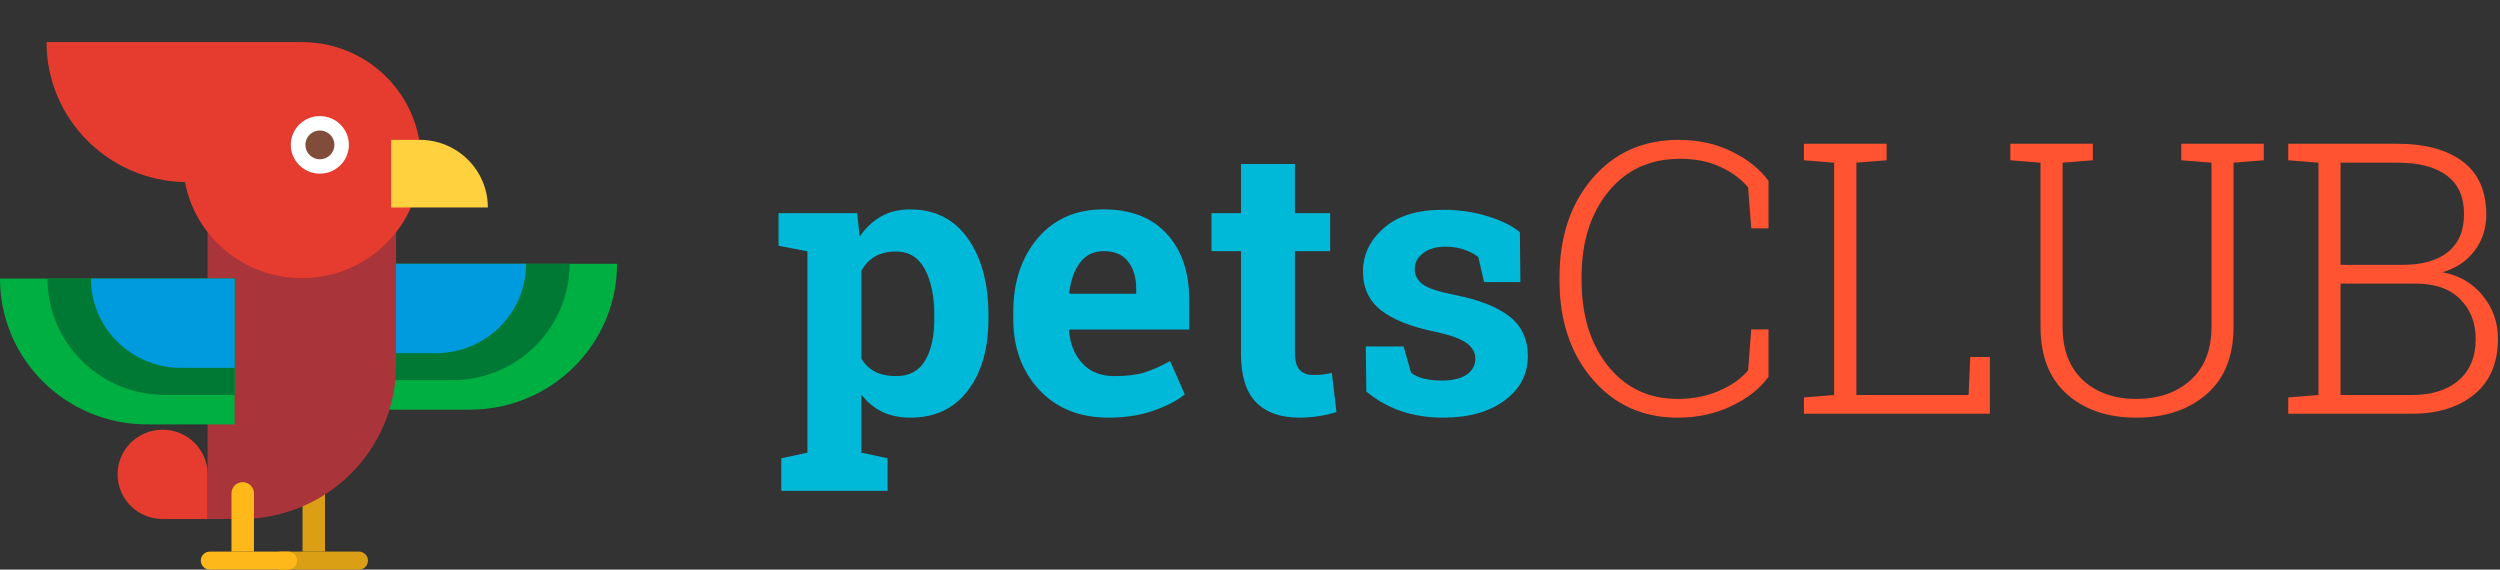 <svg width="474" height="108" viewBox="0 0 474 108" version="1.1" xmlns="http://www.w3.org/2000/svg" xmlns:xlink="http://www.w3.org/1999/xlink" xmlns:figma="http://www.figma.com/figma/ns">
<rect x="0" y="0" width="474" height="108" fill="#333333" stroke="none"/>
<title>Logo Pet</title>
<desc>Created using Figma</desc>
<g id="Canvas" transform="matrix(3 0 0 3 -10467 648)" figma:type="canvas">
<g id="Logo Pet" style="mix-blend-mode:normal;" figma:type="frame">
<g id="bird" style="mix-blend-mode:normal;" figma:type="frame">
<g id="Group" style="mix-blend-mode:normal;" figma:type="frame">
<g id="Group" style="mix-blend-mode:normal;" figma:type="frame">
<g id="Vector" style="mix-blend-mode:normal;" figma:type="vector">
<use xlink:href="#path0_fill" transform="translate(3508.12 -185.527)" fill="#DB9F15" style="mix-blend-mode:normal;"/>
</g>
<g id="Vector" style="mix-blend-mode:normal;" figma:type="vector">
<use xlink:href="#path1_fill" transform="translate(3506.17 -181.139)" fill="#DB9F15" style="mix-blend-mode:normal;"/>
</g>
</g>
<g id="Group" style="mix-blend-mode:normal;" figma:type="frame">
<g id="Vector" style="mix-blend-mode:normal;" figma:type="vector">
<use xlink:href="#path2_fill" transform="translate(3513.17 -199.326)" fill="#00AF41" style="mix-blend-mode:normal;"/>
</g>
<g id="Vector" style="mix-blend-mode:normal;" figma:type="vector">
<use xlink:href="#path3_fill" transform="translate(3513.17 -199.326)" fill="#007934" style="mix-blend-mode:normal;"/>
</g>
<g id="Vector" style="mix-blend-mode:normal;" figma:type="vector">
<use xlink:href="#path4_fill" transform="translate(3513.17 -199.326)" fill="#009BDE" style="mix-blend-mode:normal;"/>
</g>
</g>
<g id="Vector" style="mix-blend-mode:normal;" figma:type="vector">
<use xlink:href="#path5_fill" transform="translate(3502.12 -202.672)" fill="#A93439" style="mix-blend-mode:normal;"/>
</g>
<g id="Vector" style="mix-blend-mode:normal;" figma:type="vector">
<use xlink:href="#path6_fill" transform="translate(3491.94 -213.34)" fill="#E63C2F" style="mix-blend-mode:normal;"/>
</g>
<g id="Group" style="mix-blend-mode:normal;" figma:type="frame">
<g id="Vector" style="mix-blend-mode:normal;" figma:type="vector">
<use xlink:href="#path7_fill" transform="translate(3489 -198.394)" fill="#00AF41" style="mix-blend-mode:normal;"/>
</g>
<g id="Vector" style="mix-blend-mode:normal;" figma:type="vector">
<use xlink:href="#path8_fill" transform="translate(3492 -198.394)" fill="#007934" style="mix-blend-mode:normal;"/>
</g>
<g id="Vector" style="mix-blend-mode:normal;" figma:type="vector">
<use xlink:href="#path9_fill" transform="translate(3494.75 -198.394)" fill="#009BDE" style="mix-blend-mode:normal;"/>
</g>
</g>
<g id="Group" style="mix-blend-mode:normal;" figma:type="frame">
<g id="Vector" style="mix-blend-mode:normal;" figma:type="vector">
<use xlink:href="#path10_fill" transform="translate(3507.38 -208.664)" fill="#FFFFFF" style="mix-blend-mode:normal;"/>
</g>
<g id="Vector" style="mix-blend-mode:normal;" figma:type="vector">
<use xlink:href="#path11_fill" transform="translate(3508.3 -207.754)" fill="#814C3A" style="mix-blend-mode:normal;"/>
</g>
</g>
<g id="Vector" style="mix-blend-mode:normal;" figma:type="vector">
<use xlink:href="#path12_fill" transform="translate(3513.72 -207.162)" fill="#FFD13F" style="mix-blend-mode:normal;"/>
</g>
<g id="Vector" style="mix-blend-mode:normal;" figma:type="vector">
<use xlink:href="#path13_fill" transform="translate(3496.43 -188.843)" fill="#E63C2F" style="mix-blend-mode:normal;"/>
</g>
<g id="Group" style="mix-blend-mode:normal;" figma:type="frame">
<g id="Vector" style="mix-blend-mode:normal;" figma:type="vector">
<use xlink:href="#path14_fill" transform="translate(3503.63 -185.527)" fill="#FFB819" style="mix-blend-mode:normal;"/>
</g>
<g id="Vector" style="mix-blend-mode:normal;" figma:type="vector">
<use xlink:href="#path15_fill" transform="translate(3501.69 -181.139)" fill="#FFB819" style="mix-blend-mode:normal;"/>
</g>
</g>
</g>
<mask id="mask0_alpha" mask-type="alpha">
<path d="M 3489 -216L 3505.34 -216L 3505.34 -199.798L 3489 -199.798L 3489 -216Z" fill="#FFFFFF"/>
</mask>
<g id="Group" style="mix-blend-mode:normal;" mask="url(#mask0_alpha)" figma:type="frame">
</g>
<mask id="mask1_alpha" mask-type="alpha">
<path d="M 3489 -216L 3505.34 -216L 3505.34 -199.798L 3489 -199.798L 3489 -216Z" fill="#FFFFFF"/>
</mask>
<g id="Group" style="mix-blend-mode:normal;" mask="url(#mask1_alpha)" figma:type="frame">
</g>
<mask id="mask2_alpha" mask-type="alpha">
<path d="M 3489 -216L 3505.34 -216L 3505.34 -199.798L 3489 -199.798L 3489 -216Z" fill="#FFFFFF"/>
</mask>
<g id="Group" style="mix-blend-mode:normal;" mask="url(#mask2_alpha)" figma:type="frame">
</g>
<mask id="mask3_alpha" mask-type="alpha">
<path d="M 3489 -216L 3505.34 -216L 3505.34 -199.798L 3489 -199.798L 3489 -216Z" fill="#FFFFFF"/>
</mask>
<g id="Group" style="mix-blend-mode:normal;" mask="url(#mask3_alpha)" figma:type="frame">
</g>
<mask id="mask4_alpha" mask-type="alpha">
<path d="M 3489 -216L 3505.34 -216L 3505.34 -199.798L 3489 -199.798L 3489 -216Z" fill="#FFFFFF"/>
</mask>
<g id="Group" style="mix-blend-mode:normal;" mask="url(#mask4_alpha)" figma:type="frame">
</g>
<mask id="mask5_alpha" mask-type="alpha">
<path d="M 3489 -216L 3505.34 -216L 3505.34 -199.798L 3489 -199.798L 3489 -216Z" fill="#FFFFFF"/>
</mask>
<g id="Group" style="mix-blend-mode:normal;" mask="url(#mask5_alpha)" figma:type="frame">
</g>
<mask id="mask6_alpha" mask-type="alpha">
<path d="M 3489 -216L 3505.34 -216L 3505.34 -199.798L 3489 -199.798L 3489 -216Z" fill="#FFFFFF"/>
</mask>
<g id="Group" style="mix-blend-mode:normal;" mask="url(#mask6_alpha)" figma:type="frame">
</g>
<mask id="mask7_alpha" mask-type="alpha">
<path d="M 3489 -216L 3505.34 -216L 3505.34 -199.798L 3489 -199.798L 3489 -216Z" fill="#FFFFFF"/>
</mask>
<g id="Group" style="mix-blend-mode:normal;" mask="url(#mask7_alpha)" figma:type="frame">
</g>
<mask id="mask8_alpha" mask-type="alpha">
<path d="M 3489 -216L 3505.34 -216L 3505.34 -199.798L 3489 -199.798L 3489 -216Z" fill="#FFFFFF"/>
</mask>
<g id="Group" style="mix-blend-mode:normal;" mask="url(#mask8_alpha)" figma:type="frame">
</g>
<mask id="mask9_alpha" mask-type="alpha">
<path d="M 3489 -216L 3505.34 -216L 3505.34 -199.798L 3489 -199.798L 3489 -216Z" fill="#FFFFFF"/>
</mask>
<g id="Group" style="mix-blend-mode:normal;" mask="url(#mask9_alpha)" figma:type="frame">
</g>
<mask id="mask10_alpha" mask-type="alpha">
<path d="M 3489 -216L 3505.34 -216L 3505.34 -199.798L 3489 -199.798L 3489 -216Z" fill="#FFFFFF"/>
</mask>
<g id="Group" style="mix-blend-mode:normal;" mask="url(#mask10_alpha)" figma:type="frame">
</g>
<mask id="mask11_alpha" mask-type="alpha">
<path d="M 3489 -216L 3505.34 -216L 3505.34 -199.798L 3489 -199.798L 3489 -216Z" fill="#FFFFFF"/>
</mask>
<g id="Group" style="mix-blend-mode:normal;" mask="url(#mask11_alpha)" figma:type="frame">
</g>
<mask id="mask12_alpha" mask-type="alpha">
<path d="M 3489 -216L 3505.34 -216L 3505.34 -199.798L 3489 -199.798L 3489 -216Z" fill="#FFFFFF"/>
</mask>
<g id="Group" style="mix-blend-mode:normal;" mask="url(#mask12_alpha)" figma:type="frame">
</g>
<mask id="mask13_alpha" mask-type="alpha">
<path d="M 3489 -216L 3505.34 -216L 3505.34 -199.798L 3489 -199.798L 3489 -216Z" fill="#FFFFFF"/>
</mask>
<g id="Group" style="mix-blend-mode:normal;" mask="url(#mask13_alpha)" figma:type="frame">
</g>
<mask id="mask14_alpha" mask-type="alpha">
<path d="M 3489 -216L 3505.34 -216L 3505.34 -199.798L 3489 -199.798L 3489 -216Z" fill="#FFFFFF"/>
</mask>
<g id="Group" style="mix-blend-mode:normal;" mask="url(#mask14_alpha)" figma:type="frame">
</g>
</g>
<g id="petsCLUB" style="mix-blend-mode:normal;" figma:type="text">
<use xlink:href="#path16_fill" transform="translate(3528 -215)" fill="#FF5331" style="mix-blend-mode:normal;"/>
<use xlink:href="#path17_fill" transform="translate(3528 -215)" fill="#00B9D9" style="mix-blend-mode:normal;"/>
</g>
</g>
</g>
<defs>
<path id="path0_fill" d="M 1.42 4.389L 3.89059e-07 4.389L 3.89059e-07 0.704C 3.89059e-07 0.315 0.318 2.96667e-07 0.71 2.96667e-07L 0.71 2.96667e-07C 1.102 2.96667e-07 1.42 0.315 1.42 0.704L 1.42 4.389L 1.42 4.389Z"/>
<path id="path1_fill" d="M 5.511 1.139L 0.574 1.139C 0.257 1.139 -4.98793e-08 0.884 -4.98793e-08 0.569C -4.98793e-08 0.255 0.257 1.20645e-06 0.574 1.20645e-06L 5.511 1.20645e-06C 5.828 1.20645e-06 6.085 0.255 6.085 0.569C 6.085 0.884 5.828 1.139 5.511 1.139Z"/>
<path id="path2_fill" d="M 14.828 5.04334e-07C 14.828 5.09 10.665 9.216 5.53 9.216L 8.77876e-07 9.216L 8.77876e-07 5.04334e-07L 14.828 5.04334e-07Z"/>
<path id="path3_fill" d="M 11.829 5.04334e-07C 11.829 4.061 8.508 7.352 4.412 7.352L -4.5889e-07 7.352L -4.5889e-07 5.04334e-07L 11.829 5.04334e-07Z"/>
<path id="path4_fill" d="M 9.078 5.04334e-07C 9.078 3.116 6.53 5.643 3.386 5.643L -4.5889e-07 5.643L -4.5889e-07 5.04334e-07L 9.078 5.04334e-07Z"/>
<path id="path5_fill" d="M 4.18986e-07 7.91112e-08L 4.18986e-07 19.472L 2.107 19.472C 7.521 19.472 11.911 15.121 11.911 9.754L 11.911 7.91112e-08L 4.18986e-07 7.91112e-08Z"/>
<path id="path6_fill" d="M 16.14 1.01361e-07L 5.73612e-08 1.01361e-07C 5.73612e-08 4.83 3.9 8.753 8.749 8.851C 9.407 12.304 12.465 14.916 16.14 14.916C 20.295 14.916 23.663 11.577 23.663 7.458C 23.663 3.339 20.295 1.01361e-07 16.14 1.01361e-07Z"/>
<path id="path7_fill" d="M 0 2.37334e-07C 0 5.09 4.163 9.216 9.297 9.216L 14.828 9.216L 14.828 2.37334e-07L 0 2.37334e-07Z"/>
<path id="path8_fill" d="M -6.98311e-08 2.37334e-07C -6.98311e-08 4.06 3.321 7.352 7.417 7.352L 11.829 7.352L 11.829 2.37334e-07L -6.98311e-08 2.37334e-07Z"/>
<path id="path9_fill" d="M 2.29445e-07 2.37334e-07C 2.29445e-07 3.116 2.548 5.643 5.692 5.643L 9.078 5.643L 9.078 2.37334e-07L 2.29445e-07 2.37334e-07Z"/>
<path id="path10_fill" d="M 1.835 3.638C 2.848 3.638 3.67 2.823 3.67 1.819C 3.67 0.814 2.848 0 1.835 0C 0.821 0 0 0.814 0 1.819C 0 2.823 0.821 3.638 1.835 3.638Z"/>
<path id="path11_fill" d="M 0.917 1.819C 1.424 1.819 1.835 1.412 1.835 0.909C 1.835 0.407 1.424 0 0.917 0C 0.411 0 0 0.407 0 0.909C 0 1.412 0.411 1.819 0.917 1.819Z"/>
<path id="path12_fill" d="M 1.802 5.4389e-08L 7.18262e-07 5.4389e-08L 7.18262e-07 4.272L 6.111 4.272C 6.111 1.912 4.182 5.4389e-08 1.802 5.4389e-08Z"/>
<path id="path13_fill" d="M 2.846 -6.13112e-07C 1.274 -6.13112e-07 -2.39421e-07 1.263 -2.39421e-07 2.821C -2.39421e-07 4.379 1.274 5.643 2.846 5.643L 5.692 5.643L 5.692 2.821C 5.692 1.263 4.418 -6.13112e-07 2.846 -6.13112e-07Z"/>
<path id="path14_fill" d="M 1.42 4.389L 0 4.389L 0 0.704C 0 0.315 0.318 2.96667e-07 0.71 2.96667e-07C 1.102 2.96667e-07 1.42 0.315 1.42 0.704L 1.42 4.389L 1.42 4.389Z"/>
<path id="path15_fill" d="M 5.511 1.139L 0.574 1.139C 0.257 1.139 -6.18504e-07 0.884 -6.18504e-07 0.569C -6.18504e-07 0.255 0.257 1.20645e-06 0.574 1.20645e-06L 5.511 1.20645e-06C 5.828 1.20645e-06 6.085 0.255 6.085 0.569C 6.085 0.884 5.828 1.139 5.511 1.139Z"/>
<path id="path16_fill" d="M 72.769 13.43L 71.68 13.43L 71.481 10.84C 71.027 10.301 70.438 9.867 69.711 9.539C 68.984 9.203 68.144 9.035 67.191 9.035C 65.285 9.035 63.77 9.73 62.645 11.121C 61.52 12.504 60.957 14.293 60.957 16.488L 60.957 16.734C 60.957 18.93 61.512 20.727 62.621 22.125C 63.738 23.516 65.203 24.211 67.016 24.211C 67.977 24.211 68.848 24.043 69.629 23.707C 70.418 23.371 71.035 22.938 71.481 22.406L 71.68 19.816L 72.769 19.816L 72.769 22.816C 72.238 23.551 71.461 24.164 70.438 24.656C 69.422 25.148 68.281 25.395 67.016 25.395C 64.828 25.395 63.039 24.586 61.648 22.969C 60.258 21.344 59.562 19.266 59.562 16.734L 59.562 16.512C 59.562 13.973 60.254 11.895 61.637 10.277C 63.027 8.652 64.844 7.84 67.086 7.84C 68.352 7.84 69.481 8.09 70.473 8.59C 71.473 9.082 72.238 9.695 72.769 10.43L 72.769 13.43ZM 75.008 25.148L 75.008 24.117L 76.918 23.965L 76.918 9.281L 75.008 9.129L 75.008 8.086L 76.918 8.086L 78.324 8.086L 80.234 8.086L 80.234 9.129L 78.324 9.281L 78.324 23.965L 85.414 23.965L 85.519 21.562L 86.762 21.562L 86.762 25.148L 75.008 25.148ZM 93.266 8.086L 93.266 9.129L 91.356 9.281L 91.356 19.652C 91.356 21.105 91.785 22.23 92.644 23.027C 93.504 23.816 94.625 24.211 96.008 24.211C 97.414 24.211 98.559 23.816 99.441 23.027C 100.324 22.238 100.766 21.113 100.766 19.652L 100.766 9.281L 98.856 9.129L 98.856 8.086L 104.07 8.086L 104.07 9.129L 102.16 9.281L 102.16 19.652C 102.16 21.512 101.59 22.934 100.449 23.918C 99.316 24.902 97.836 25.395 96.008 25.395C 94.211 25.395 92.754 24.902 91.637 23.918C 90.519 22.926 89.961 21.504 89.961 19.652L 89.961 9.281L 88.051 9.129L 88.051 8.086L 89.961 8.086L 91.356 8.086L 93.266 8.086ZM 112.508 8.086C 114.281 8.086 115.66 8.461 116.645 9.211C 117.637 9.953 118.133 11.074 118.133 12.574C 118.133 13.449 117.883 14.211 117.383 14.859C 116.891 15.508 116.219 15.957 115.367 16.207C 116.406 16.395 117.25 16.883 117.898 17.672C 118.547 18.461 118.871 19.371 118.871 20.402C 118.871 21.926 118.375 23.098 117.383 23.918C 116.398 24.738 115.078 25.148 113.422 25.148L 105.617 25.148L 105.617 24.117L 107.527 23.965L 107.527 9.281L 105.617 9.129L 105.617 8.086L 107.527 8.086L 112.508 8.086ZM 108.922 16.922L 108.922 23.965L 113.422 23.965C 114.68 23.965 115.668 23.656 116.387 23.039C 117.105 22.414 117.465 21.543 117.465 20.426C 117.465 19.402 117.137 18.562 116.48 17.906C 115.832 17.25 114.887 16.922 113.645 16.922L 108.922 16.922ZM 108.922 15.738L 112.848 15.738C 114.082 15.738 115.035 15.469 115.707 14.93C 116.387 14.383 116.727 13.582 116.727 12.527C 116.727 11.449 116.367 10.641 115.648 10.102C 114.93 9.555 113.883 9.281 112.508 9.281L 108.922 9.281L 108.922 15.738Z"/>
<path id="path17_fill" d="M 10.203 14.531L 10.203 12.469L 15.172 12.469L 15.336 13.945C 15.711 13.398 16.16 12.977 16.684 12.68C 17.207 12.383 17.816 12.234 18.512 12.234C 20.082 12.234 21.301 12.848 22.168 14.074C 23.035 15.301 23.469 16.914 23.469 18.914L 23.469 19.16C 23.469 21.035 23.035 22.543 22.168 23.684C 21.301 24.824 20.09 25.395 18.535 25.395C 17.871 25.395 17.281 25.273 16.766 25.031C 16.25 24.781 15.809 24.418 15.441 23.941L 15.441 27.609L 17.094 27.961L 17.094 30.023L 10.379 30.023L 10.379 27.961L 12.031 27.609L 12.031 14.883L 10.203 14.531ZM 20.047 18.914C 20.047 17.719 19.848 16.75 19.449 16.008C 19.051 15.266 18.441 14.895 17.621 14.895C 17.105 14.895 16.664 15 16.297 15.211C 15.938 15.422 15.652 15.723 15.441 16.113L 15.441 21.668C 15.652 22.027 15.938 22.301 16.297 22.488C 16.664 22.676 17.113 22.77 17.645 22.77C 18.473 22.77 19.078 22.445 19.461 21.797C 19.852 21.148 20.047 20.27 20.047 19.16L 20.047 18.914ZM 31.062 25.395C 29.234 25.395 27.773 24.809 26.68 23.637C 25.586 22.465 25.039 20.977 25.039 19.172L 25.039 18.703C 25.039 16.82 25.555 15.27 26.586 14.051C 27.625 12.832 29.016 12.227 30.758 12.234C 32.469 12.234 33.797 12.75 34.742 13.781C 35.688 14.812 36.16 16.207 36.16 17.965L 36.16 19.828L 28.59 19.828L 28.566 19.898C 28.629 20.734 28.906 21.422 29.398 21.961C 29.898 22.5 30.574 22.77 31.426 22.77C 32.184 22.77 32.812 22.695 33.312 22.547C 33.812 22.391 34.359 22.148 34.953 21.82L 35.879 23.93C 35.355 24.344 34.676 24.691 33.84 24.973C 33.012 25.254 32.086 25.395 31.062 25.395ZM 30.758 14.871C 30.125 14.871 29.625 15.113 29.258 15.598C 28.891 16.082 28.664 16.719 28.578 17.508L 28.613 17.566L 32.809 17.566L 32.809 17.262C 32.809 16.535 32.637 15.957 32.293 15.527C 31.957 15.09 31.445 14.871 30.758 14.871ZM 42.84 9.363L 42.84 12.469L 45.066 12.469L 45.066 14.871L 42.84 14.871L 42.84 21.328C 42.84 21.82 42.941 22.172 43.145 22.383C 43.348 22.594 43.621 22.699 43.965 22.699C 44.199 22.699 44.402 22.691 44.574 22.676C 44.754 22.652 44.953 22.617 45.172 22.57L 45.465 25.043C 45.082 25.16 44.703 25.246 44.328 25.301C 43.953 25.363 43.547 25.395 43.109 25.395C 41.93 25.395 41.02 25.07 40.379 24.422C 39.746 23.773 39.43 22.746 39.43 21.34L 39.43 14.871L 37.566 14.871L 37.566 12.469L 39.43 12.469L 39.43 9.363L 42.84 9.363ZM 57.09 16.828L 54.793 16.828L 54.43 15.246C 54.195 15.059 53.898 14.902 53.539 14.777C 53.188 14.652 52.797 14.59 52.367 14.59C 51.766 14.59 51.289 14.727 50.938 15C 50.586 15.266 50.41 15.602 50.41 16.008C 50.41 16.391 50.578 16.711 50.914 16.969C 51.25 17.219 51.922 17.441 52.93 17.637C 54.5 17.949 55.664 18.41 56.422 19.02C 57.18 19.621 57.559 20.453 57.559 21.516C 57.559 22.656 57.066 23.59 56.082 24.316C 55.105 25.035 53.816 25.395 52.215 25.395C 51.238 25.395 50.34 25.254 49.52 24.973C 48.707 24.684 47.984 24.273 47.352 23.742L 47.316 20.895L 49.707 20.895L 50.176 22.547C 50.379 22.719 50.656 22.848 51.008 22.934C 51.359 23.012 51.727 23.051 52.109 23.051C 52.805 23.051 53.332 22.926 53.691 22.676C 54.059 22.426 54.242 22.086 54.242 21.656C 54.242 21.281 54.059 20.957 53.691 20.684C 53.324 20.41 52.648 20.168 51.664 19.957C 50.172 19.652 49.043 19.203 48.277 18.609C 47.52 18.008 47.141 17.191 47.141 16.16C 47.141 15.098 47.578 14.184 48.453 13.418C 49.328 12.645 50.574 12.258 52.191 12.258C 53.176 12.258 54.105 12.391 54.98 12.656C 55.863 12.922 56.555 13.262 57.055 13.676L 57.09 16.828Z"/>
</defs>
</svg>
